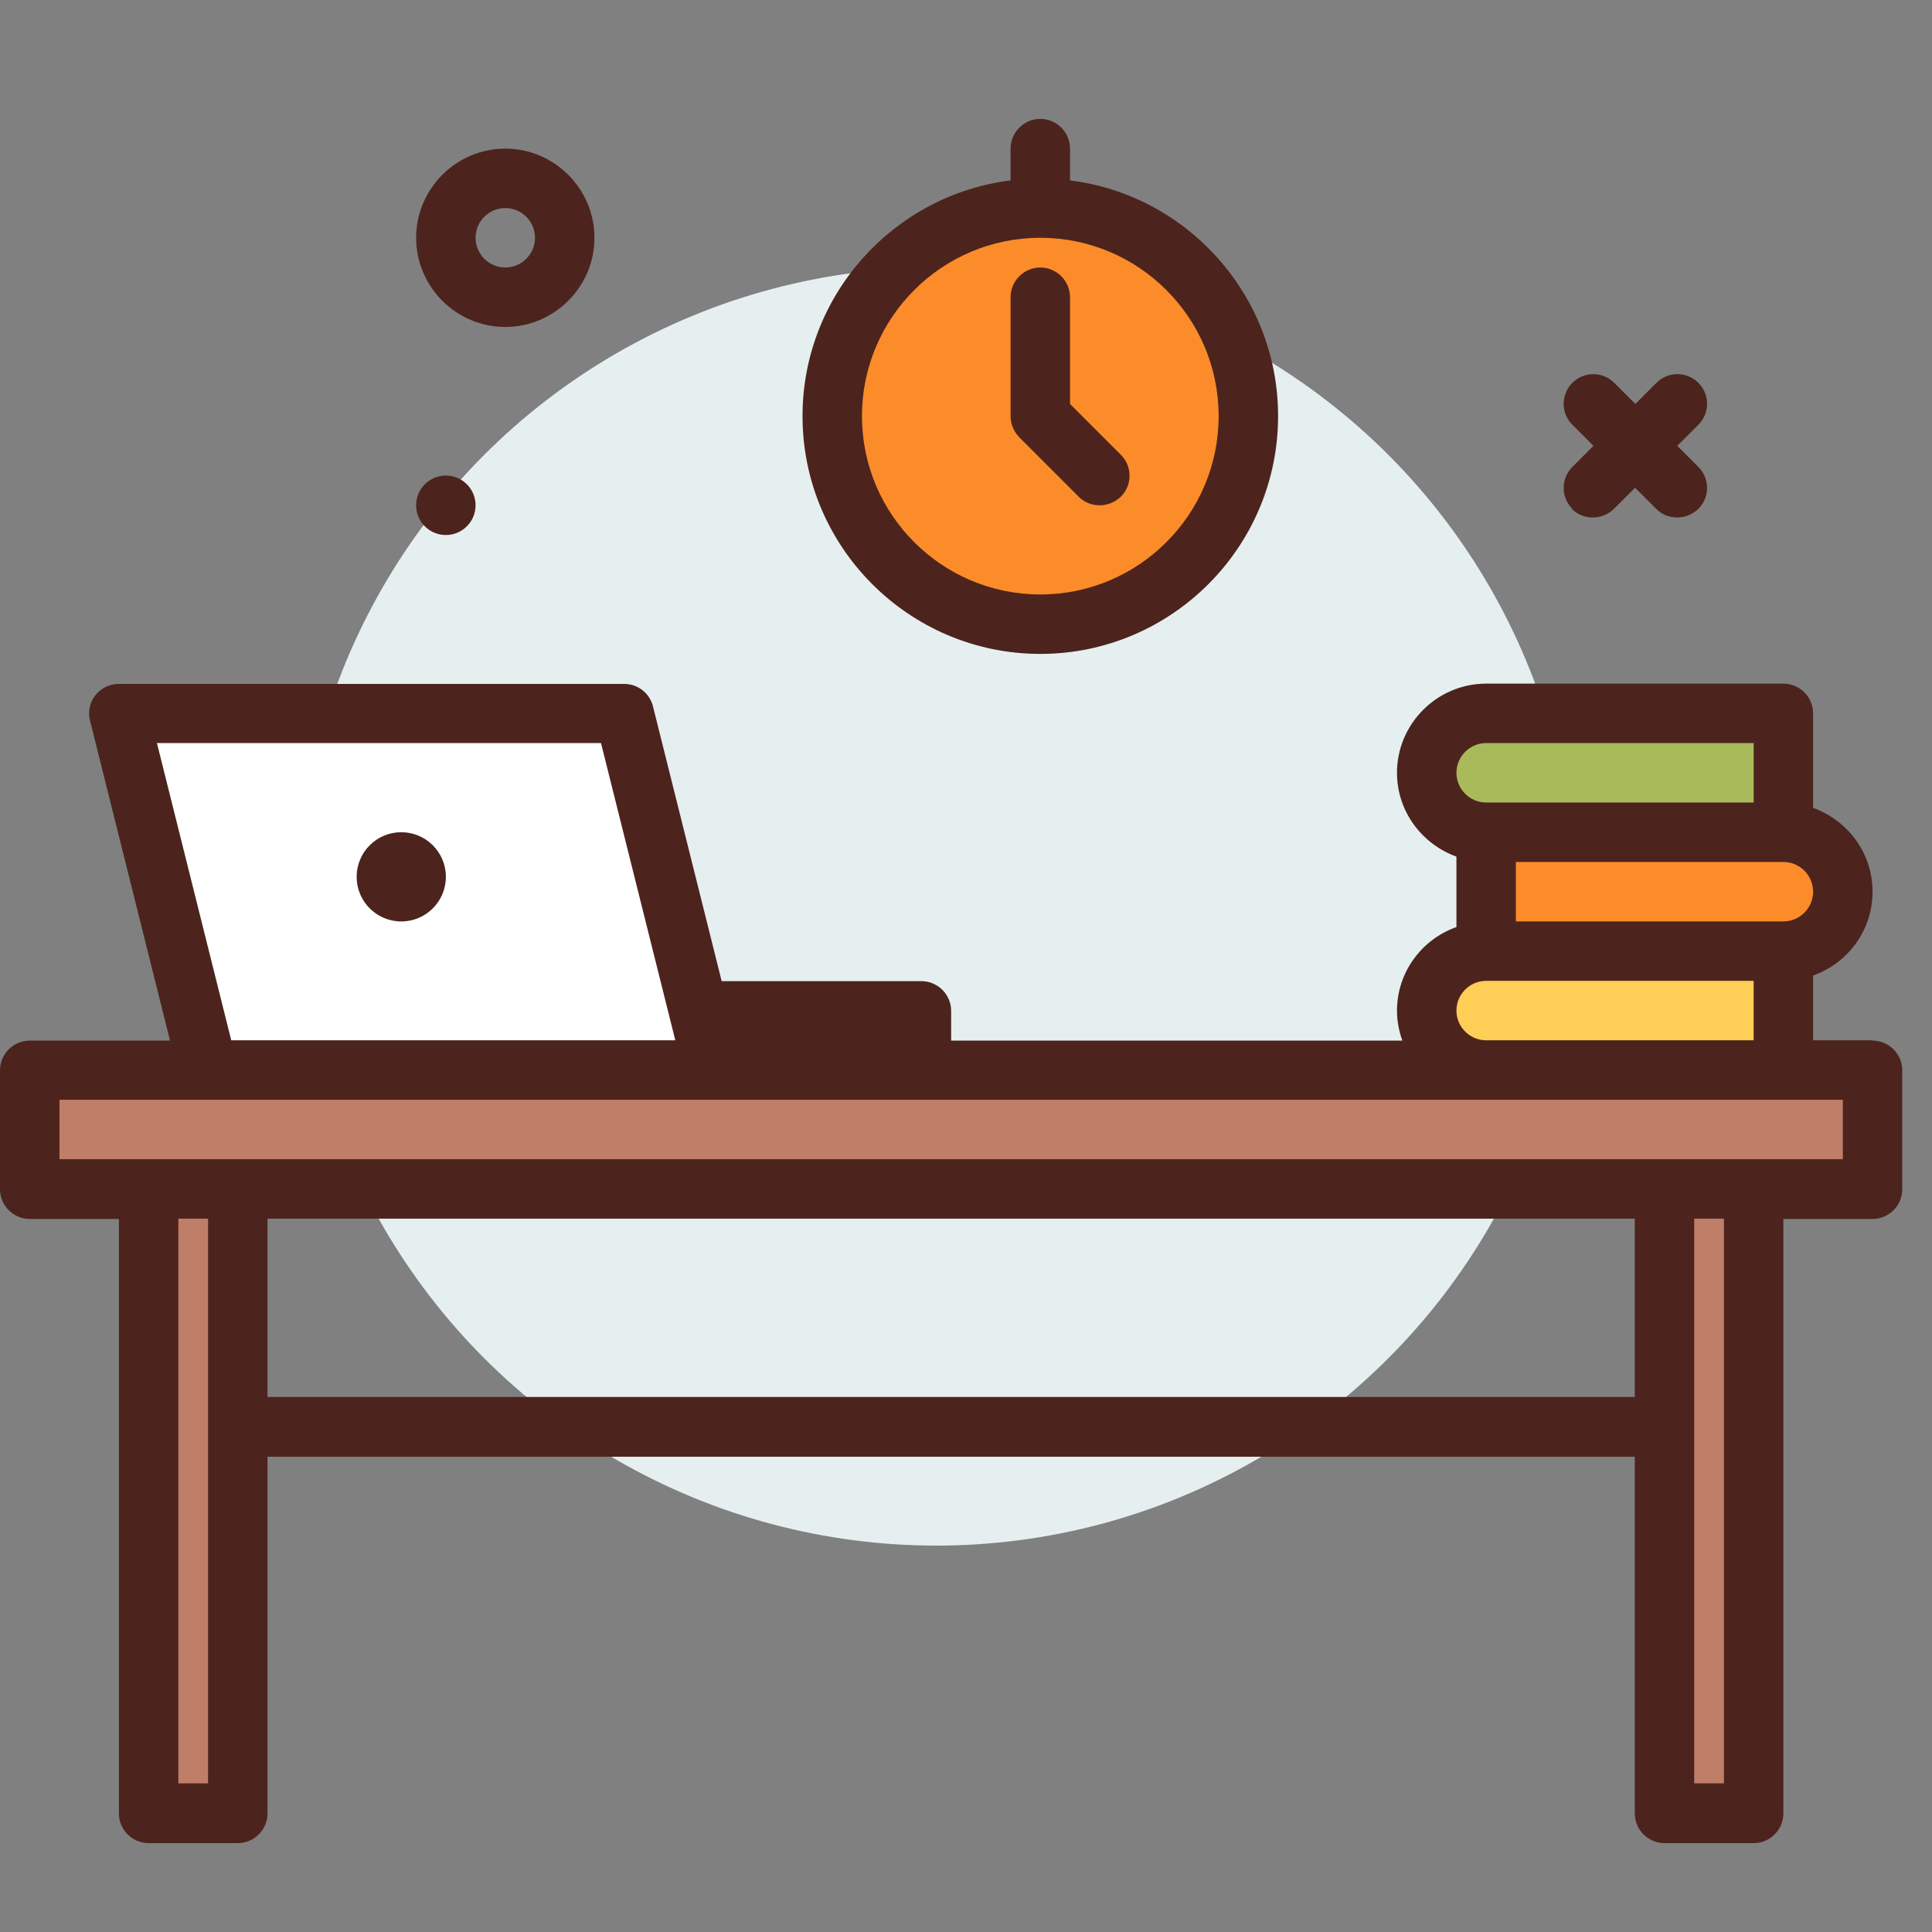 <?xml version="1.0" encoding="UTF-8"?>
<svg xmlns="http://www.w3.org/2000/svg" id="a" width="65px" height="65px" viewBox="0 0 65 65"><rect x="0" y="0" width="65" height="65" fill="#808080" stroke="none"/><circle cx="31.5" cy="30.5" r="21.5" fill="#e5efef"/><rect x="1" y="36" width="62" height="4" fill="#bf7e68"/><rect x="56" y="40" width="3" height="21" fill="#bf7e68"/><rect x="5" y="40" width="3" height="21" fill="#bf7e68"/><path d="m50,32h10v4h-10c-1.1,0-2-.9-2-2h0c0-1.1.9-2,2-2Z" fill="#ffce56"/><path d="m50,24h10v4h-10c-1.1,0-2-.9-2-2h0c0-1.1.9-2,2-2Z" fill="#a9ba5a"/><path d="m50,28h10c1.1,0,2,.9,2,2h0c0,1.1-.9,2-2,2h-10v-4h0Z" fill="#fc8c29"/><rect x="19" y="34" width="12" height="2" fill="#6b4f5b"/><polygon points="24 36 7 36 4 24 21 24 24 36" fill="#fff"/><circle cx="13.5" cy="29.5" r="1.5" fill="#ccc"/><circle cx="35" cy="14" r="7" fill="#fc8c29"/><path d="m63,35h-2v-2.18c1.16-.41,2-1.51,2-2.82s-.84-2.4-2-2.82v-3.18c0-.55-.45-1-1-1h-10c-1.65,0-3,1.35-3,3,0,1.3.84,2.4,2,2.82v2.37c-1.16.41-2,1.51-2,2.82,0,.35.07.69.18,1h-15.18v-1c0-.55-.45-1-1-1h-6.72l-2.31-9.24c-.11-.45-.51-.76-.97-.76H4c-.31,0-.6.14-.79.38-.19.24-.26.56-.18.86l2.69,10.76H1c-.55,0-1,.45-1,1v4c0,.55.45,1,1,1h3v20c0,.55.45,1,1,1h3c.55,0,1-.45,1-1v-12h46v12c0,.55.45,1,1,1h3c.55,0,1-.45,1-1v-20h3c.55,0,1-.45,1-1v-4c0-.55-.45-1-1-1Zm-3-4h-9v-2h9c.55,0,1,.45,1,1s-.45,1-1,1Zm-10-6h9v2h-9c-.55,0-1-.45-1-1s.45-1,1-1Zm-1,9c0-.55.45-1,1-1h9v2h-9c-.55,0-1-.45-1-1ZM5.28,25h14.94l2.5,10H7.78l-2.5-10Zm.72,35v-19h1v19h-1Zm3-13v-6h46v6H9Zm49,13h-1v-19h1v19Zm4-21H2v-2h60v2Z" fill="#4c241d"/><circle cx="15" cy="17" r="1" fill="#4c241d"/><path d="m52.88,17.12c.2.2.45.29.71.29s.51-.1.71-.29l.71-.71.71.71c.2.2.45.29.71.29s.51-.1.71-.29c.39-.39.39-1.02,0-1.41l-.71-.71.71-.71c.39-.39.39-1.02,0-1.41s-1.02-.39-1.41,0l-.71.71-.71-.71c-.39-.39-1.02-.39-1.41,0s-.39,1.02,0,1.41l.71.71-.71.71c-.39.39-.39,1.02,0,1.41Z" fill="#4c241d"/><circle cx="13.5" cy="29.5" r="1.5" fill="#4c241d"/><path d="m34,10v4c0,.27.11.52.29.71l2,2c.2.2.45.29.71.29s.51-.1.71-.29c.39-.39.39-1.02,0-1.41l-1.71-1.71v-3.59c0-.55-.45-1-1-1s-1,.45-1,1Z" fill="#4c241d"/><path d="m35,4c-.55,0-1,.45-1,1v1.07c-3.94.49-7,3.86-7,7.93,0,4.41,3.59,8,8,8s8-3.59,8-8c0-4.07-3.06-7.44-7-7.93v-1.07c0-.55-.45-1-1-1Zm6,10c0,3.31-2.69,6-6,6s-6-2.69-6-6,2.69-6,6-6,6,2.69,6,6Z" fill="#4c241d"/><path d="m17,11c1.65,0,3-1.35,3-3s-1.35-3-3-3-3,1.35-3,3,1.35,3,3,3Zm0-4c.55,0,1,.45,1,1s-.45,1-1,1-1-.45-1-1,.45-1,1-1Z" fill="#4c241d"/></svg>
